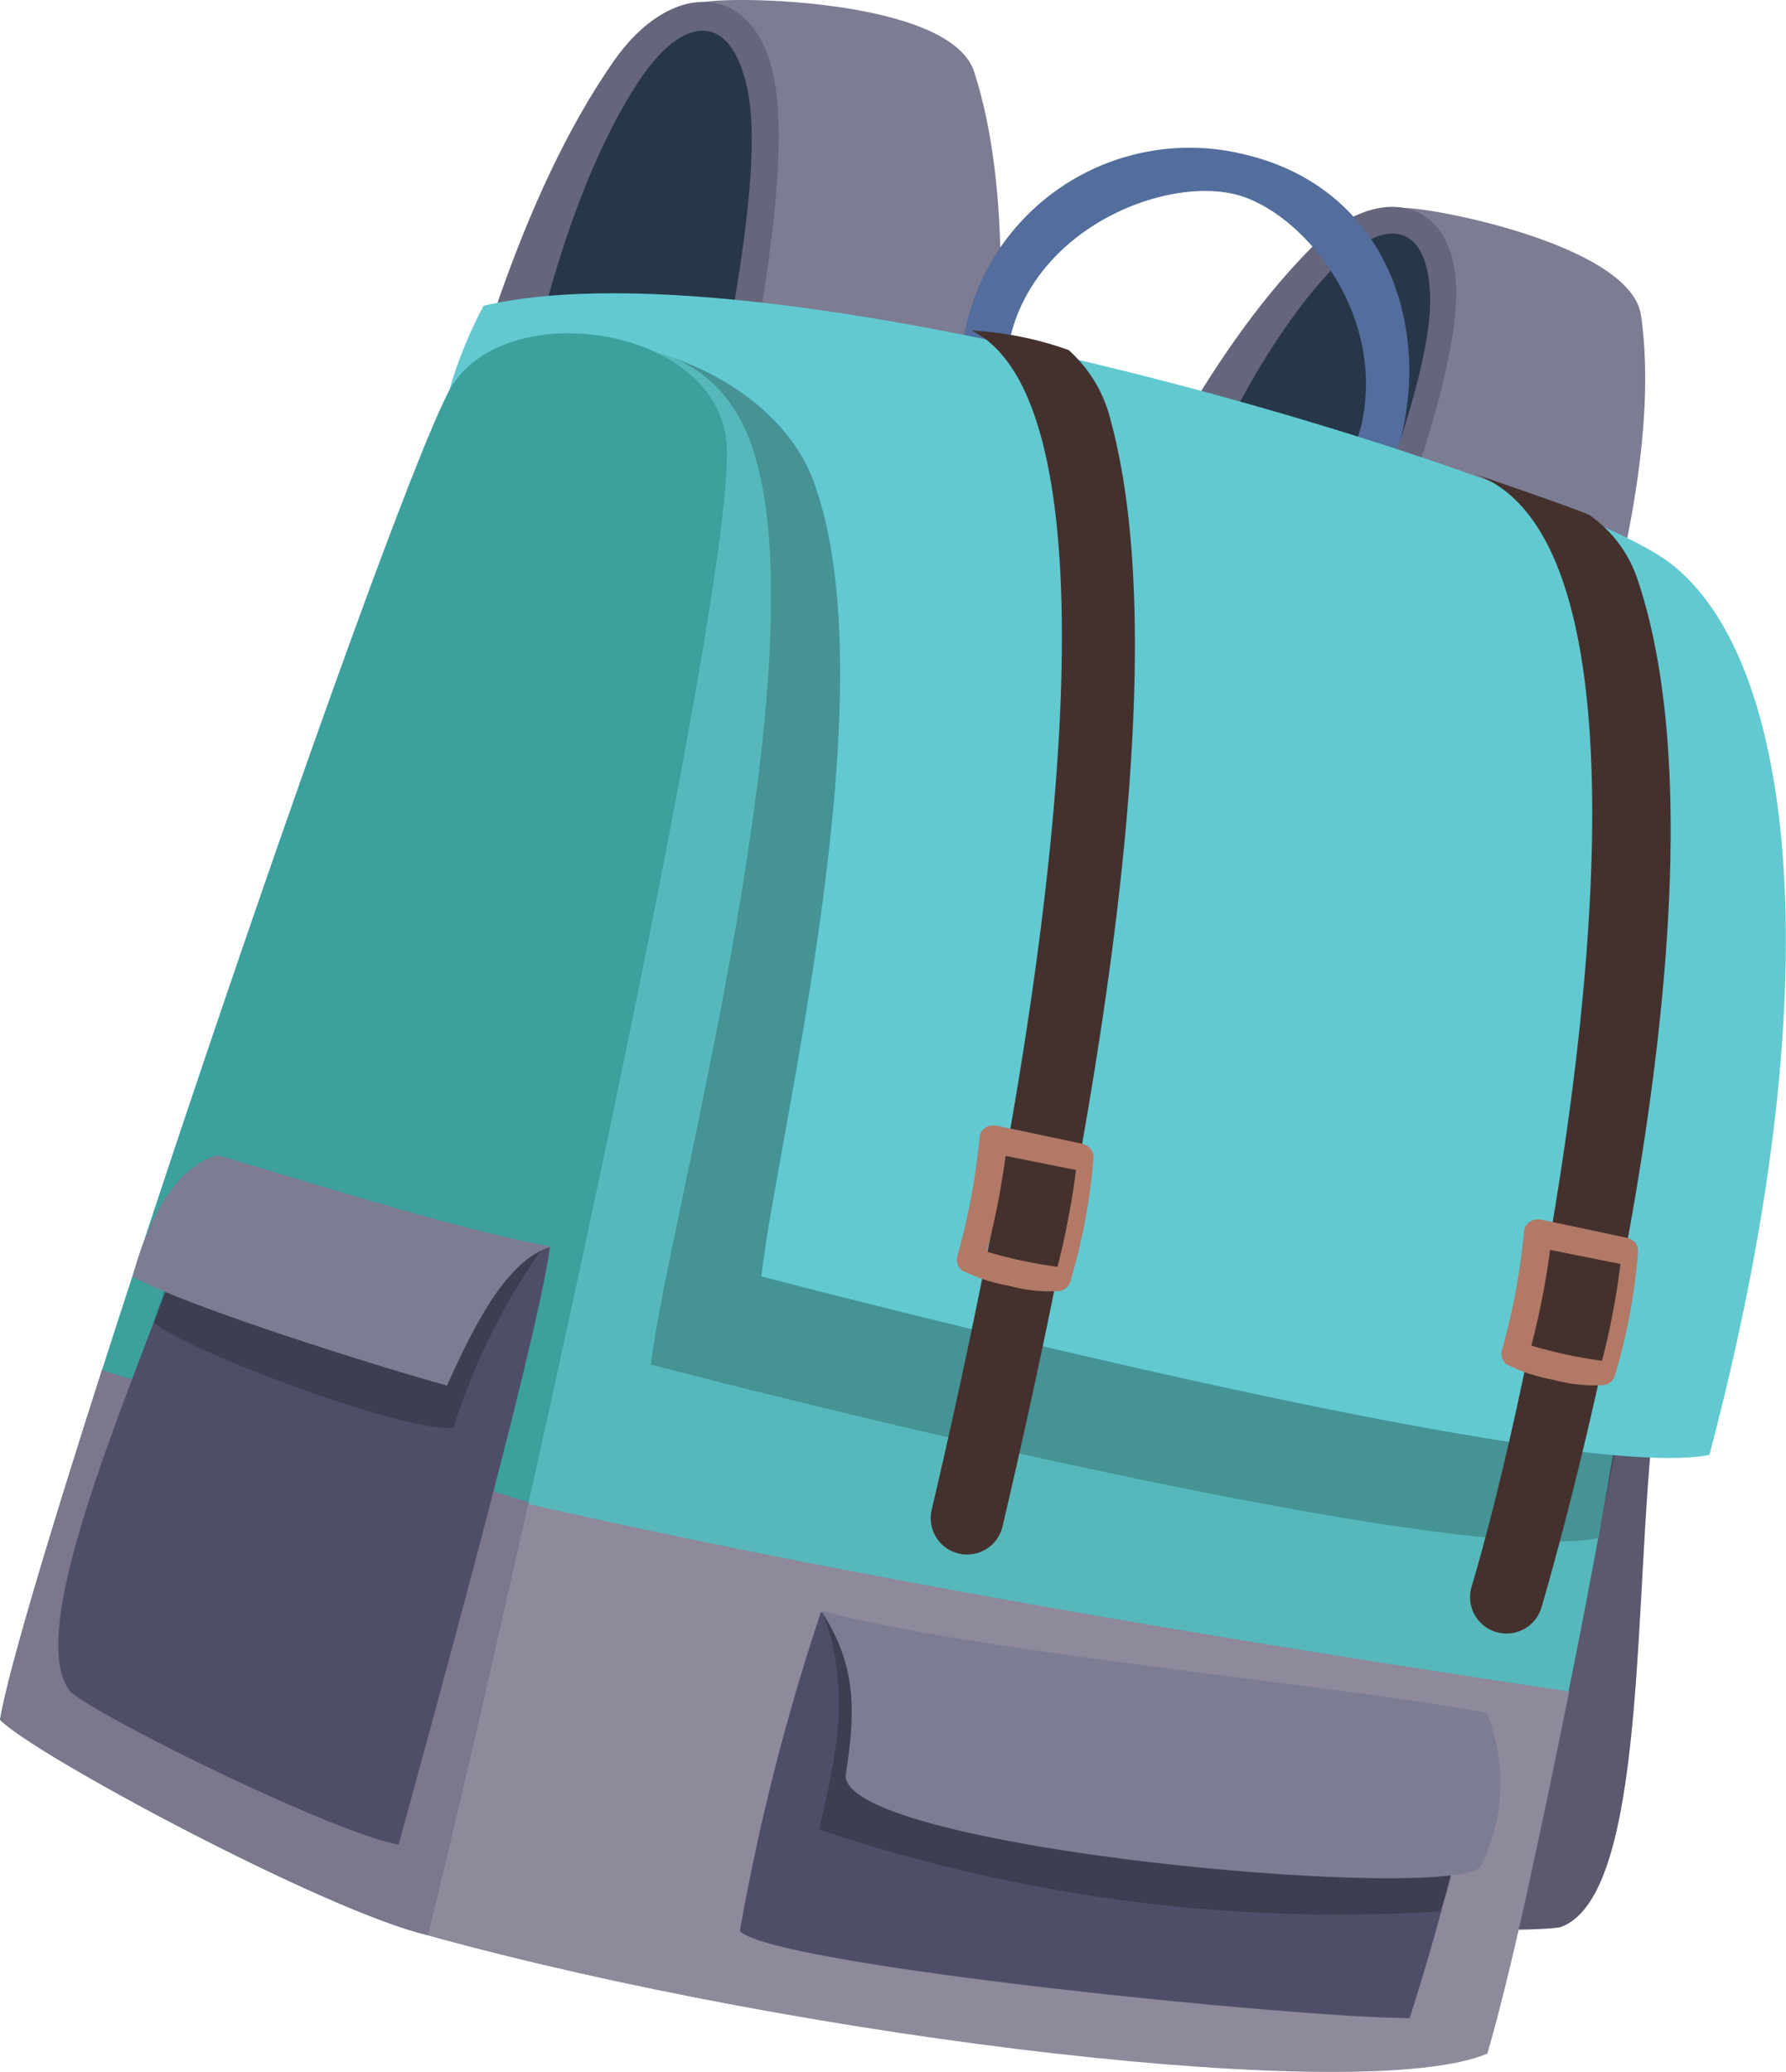 <svg xmlns="http://www.w3.org/2000/svg" width="62.163" height="72.106" viewBox="0 0 62.163 72.106">
  <g id="Group_1086" data-name="Group 1086" transform="translate(0 0)">
    <path id="Path_1364" data-name="Path 1364" d="M3447.657,2533.563c3.073-1.049,2.536-11.709,3.289-17.832-3.074-.478-11.3-2.02-13.685-2.72-1.076,3.035-3.547,17.347-3.982,19.765C3435.744,2533.457,3445.862,2533.837,3447.657,2533.563Z" transform="translate(-3393.361 -2466.489)" fill="#5b596e"/>
    <path id="Path_1365" data-name="Path 1365" d="M3476.148,2131.7a29.553,29.553,0,0,0,7.629,2.69c.776-1.792,6.542-14.7,5.41-22.519-.356-2.463-7.438-3.8-8.314-3.731C3482.768,2109.71,3478.135,2126.485,3476.148,2131.7Z" transform="translate(-3432.071 -2100.898)" fill="#7c7c93"/>
    <path id="Path_1366" data-name="Path 1366" d="M3412.33,2121.54c.306,1.007,6.843,3.005,8.454,3.69.917-3,4.486-11,4.343-14.768-.116-3.106-2.742-3.655-5.038-1.345C3416.277,2112.954,3413.693,2118.757,3412.33,2121.54Z" transform="translate(-3374.444 -2100.498)" fill="#65657c"/>
    <path id="Path_1367" data-name="Path 1367" d="M3435.8,2129.96c.222.855,4.452,1.817,5.738,2.365.815-2.593,3.9-9.529,3.874-12.757-.018-2.658-1.548-3.042-3.46-1.007C3438.771,2121.94,3436.565,2127.845,3435.8,2129.96Z" transform="translate(-3395.634 -2109.139)" fill="#273749"/>
    <path id="Path_1368" data-name="Path 1368" d="M3266.54,2059.534c1.147.6,6.385,1.468,8.557,1.433.493-2.052,4.233-16.865,1.608-24.969-.826-2.552-8.558-2.653-9.47-2.412C3269.524,2034.9,3267.688,2053.611,3266.54,2059.534Z" transform="translate(-3242.799 -2033.499)" fill="#7c7c93"/>
    <path id="Path_1369" data-name="Path 1369" d="M3180.7,2050.916c.507,1.014,7.783,1.915,9.611,2.344.421-3.364,2.735-12.538,1.9-16.524-.69-3.282-3.567-3.374-5.571-.487C3183.308,2041.044,3181.635,2047.7,3180.7,2050.916Z" transform="translate(-3165.289 -2034.108)" fill="#65657c"/>
    <path id="Path_1370" data-name="Path 1370" d="M3205.1,2059.609c.39.869,5.039,1.1,6.5,1.441.389-2.911,2.381-10.867,1.767-14.3-.5-2.823-2.192-2.946-3.842-.423C3206.779,2050.52,3205.525,2057.215,3205.1,2059.609Z" transform="translate(-3187.318 -2043.46)" fill="#273749"/>
    <path id="Path_1371" data-name="Path 1371" d="M3366.157,2092.8a7.984,7.984,0,0,1,9.658-6.071c4.852,1.114,6.461,5.716,5.546,9.685-1.053,4.567-4.824,7.06-9.174,6.061A7.971,7.971,0,0,1,3366.157,2092.8Zm1.551.357c-.88,3.82,2.309,7.354,4.8,7.926a6.658,6.658,0,0,0,7.425-4.9c.91-3.947-2.116-7.531-4.438-8.064C3373,2087.545,3368.587,2089.334,3367.708,2093.154Z" transform="translate(-3332.555 -2081.368)" fill="#536e9c"/>
    <path id="Path_1372" data-name="Path 1372" d="M3029.075,2189.572c1.39.85,10.879,5.768,14.189,7.26,13.3,3.671,32.513,5.861,36.751,4.047,3.145-10.787,9.634-44.964,5.944-50.577-3.28-4.988-36.135-12.95-39.975-9.787C3041.537,2146.963,3030.273,2183.893,3029.075,2189.572Z" transform="translate(-3028.372 -2129.481)" fill="#56b8ba"/>
    <g id="Group_1083" data-name="Group 1083" transform="translate(15.875 10.952)" opacity="0.2">
      <path id="Path_1373" data-name="Path 1373" d="M3185.533,2150.451c3.121-3.767,8.519-4.115,10.17.356,2.681,7.26-2.9,27.213-3.46,32.119,12.753,3.3,29.118,6.841,32.953,6.041,3.707-17.858,5.391-29.652,1-32.99-3.832-2.916-28.03-11.6-38.388-9.164C3186.991,2148.323,3185.075,2151,3185.533,2150.451Z" transform="translate(-3185.464 -2146.387)"/>
    </g>
    <path id="Path_1374" data-name="Path 1374" d="M3182.847,2142.316c3.12-3.766,10.915-1.561,12.566,2.91,2.682,7.26-1.257,22.772-1.817,27.679,12.754,3.3,29.169,7.008,33,6.208,4.335-16.381,3.013-27.7-1.374-31.039-3.832-2.916-30.934-11.387-41.294-8.951C3183.112,2140.631,3182.389,2142.87,3182.847,2142.316Z" transform="translate(-3167.098 -2128.482)" fill="#62c9d1"/>
    <path id="Path_1375" data-name="Path 1375" d="M3021.835,2201.324c1.145,1.2,11.38,6.687,14.892,7.5,2.562-10.245,10.884-47.411,10.39-52.008-.438-4.086-7.929-5.092-9.682-1.685C3035,2159.872,3022.691,2196.188,3021.835,2201.324Z" transform="translate(-3021.835 -2141.475)" fill="#3ca09d"/>
    <path id="Path_1376" data-name="Path 1376" d="M3082.99,2543.64c-1.051,5.175-2.016,9.743-2.849,12.6-4.239,1.814-23.58-.445-36.878-4.116-3.31-1.492-12.8-6.41-14.189-7.26.354-1.675,1.586-6.077,3.257-11.6C3037.89,2534.987,3050.017,2538.728,3082.99,2543.64Z" transform="translate(-3028.372 -2484.773)" fill="#8e899b"/>
    <path id="Path_1377" data-name="Path 1377" d="M3021.835,2537.148c.27-1.616,1.675-6.327,3.548-12.165,5.034,1.563,10.189,3.159,14.849,4.6-1.427,6.385-2.73,11.962-3.506,15.063C3033.216,2543.835,3022.98,2538.346,3021.835,2537.148Z" transform="translate(-3021.835 -2477.299)" fill="#7c778c"/>
    <path id="Path_1378" data-name="Path 1378" d="M3287.3,2622.9a77.722,77.722,0,0,1,2.823-11.1c5.033,1.563,18.467,2.676,22.822,3.515-.12,3.464-1.542,8.118-2.332,10.616C3306.693,2625.925,3288.45,2624.1,3287.3,2622.9Z" transform="translate(-3261.549 -2555.697)" fill="#4e4e68"/>
    <g id="Group_1084" data-name="Group 1084" transform="translate(28.522 56.153)" opacity="0.2">
      <path id="Path_1379" data-name="Path 1379" d="M3315.82,2619.8c.386-2.032,1.227-4.447.132-7.526,5.063,1.432,17.239,3.527,21.581,4.419a8.194,8.194,0,0,1-.124,5.953A56.645,56.645,0,0,1,3315.82,2619.8Z" transform="translate(-3315.82 -2612.277)"/>
    </g>
    <path id="Path_1380" data-name="Path 1380" d="M3317.223,2616.932c.36-2.272.369-3.847-.859-5.732,5.064,1.432,18.835,2.682,23.177,3.573a6.513,6.513,0,0,1-.194,5.3C3338.663,2621.42,3317.131,2619.52,3317.223,2616.932Z" transform="translate(-3287.789 -2555.152)" fill="#7c7c93"/>
    <path id="Path_1381" data-name="Path 1381" d="M3553.412,2205.009a4.429,4.429,0,0,1,1.634,2.133c3.955,11.458-3.218,35.58-3.309,35.883a1.266,1.266,0,0,1-1.5.874c-.027-.006-.078-.02-.078-.02a1.267,1.267,0,0,1-.854-1.574c2.666-8.966,7.872-35.9.132-38.713C3549.11,2203.47,3553.02,2204.81,3553.412,2205.009Z" transform="translate(-3498.086 -2187.082)" fill="#44312e"/>
    <path id="Path_1382" data-name="Path 1382" d="M3357.136,2151.961l.033.011a11.894,11.894,0,0,1,3.365.679,4.783,4.783,0,0,1,1.461,2.433c1.881,6.91.629,19.792-3.76,38.507a1.266,1.266,0,0,1-2.466-.576C3361.292,2169.465,3361.791,2154.192,3357.136,2151.961Z" transform="translate(-3323.341 -2140.469)" fill="#44312e"/>
    <path id="Path_1383" data-name="Path 1383" d="M3365.305,2442.272a.477.477,0,0,1-.153-.494,23.234,23.234,0,0,0,.767-4.093.476.476,0,0,1,.207-.377.56.56,0,0,1,.43-.059c.18.032,2.854.6,2.977.631a.476.476,0,0,1,.358.458,20.618,20.618,0,0,1-.824,4.374.475.475,0,0,1-.376.283,5.345,5.345,0,0,1-1.752-.186A5.929,5.929,0,0,1,3365.305,2442.272Zm3.972-3.491c-.194-.038-2.068-.411-2.449-.492a27.722,27.722,0,0,1-.653,3.336,16.547,16.547,0,0,0,2.459.528A25.76,25.76,0,0,0,3369.278,2438.781Z" transform="translate(-3331.829 -2398.064)" fill="#b27966"/>
    <path id="Path_1384" data-name="Path 1384" d="M3560.649,2475.963a.474.474,0,0,1-.151-.492,23.435,23.435,0,0,0,.766-4.093.48.48,0,0,1,.207-.377.557.557,0,0,1,.43-.059c.18.033,2.855.6,2.978.632a.475.475,0,0,1,.358.458,20.667,20.667,0,0,1-.824,4.375.477.477,0,0,1-.376.283,5.4,5.4,0,0,1-1.751-.186A5.943,5.943,0,0,1,3560.649,2475.963Zm3.973-3.49c-.2-.039-2.068-.41-2.449-.492a27.53,27.53,0,0,1-.653,3.336,16.662,16.662,0,0,0,2.46.527A25.875,25.875,0,0,0,3564.622,2472.472Z" transform="translate(-3508.221 -2428.486)" fill="#b27966"/>
    <path id="Path_1385" data-name="Path 1385" d="M3043.171,2467.105c-1.925-2.311,2.985-12.395,4.988-18.634,2.569.835,9.558,2.814,11.688,3.141-.451,3.388-4.583,18.272-5.268,20.795C3052.393,2472.027,3044.438,2468.127,3043.171,2467.105Z" transform="translate(-3040.705 -2408.211)" fill="#4e4e68"/>
    <g id="Group_1085" data-name="Group 1085" transform="translate(5.358 41.138)" opacity="0.2">
      <path id="Path_1386" data-name="Path 1386" d="M3077.062,2462.386a19.7,19.7,0,0,1,2.282-4.863c2.426.826,9.086,1.985,11.2,2.365a22.283,22.283,0,0,0-3.056,6.191C3085.555,2466.223,3077.582,2463.122,3077.062,2462.386Z" transform="translate(-3077.062 -2457.522)"/>
    </g>
    <path id="Path_1387" data-name="Path 1387" d="M3080.352,2455.934c1.136-2.56,2.236-4.426,3.63-4.837-3.338-.585-9.542-2.593-11.612-3.177-1.2.292-2.32,1.788-2.96,4.219C3071.087,2453.116,3077.933,2455.271,3080.352,2455.934Z" transform="translate(-3064.793 -2407.714)" fill="#7c7c93"/>
  </g>
</svg>
